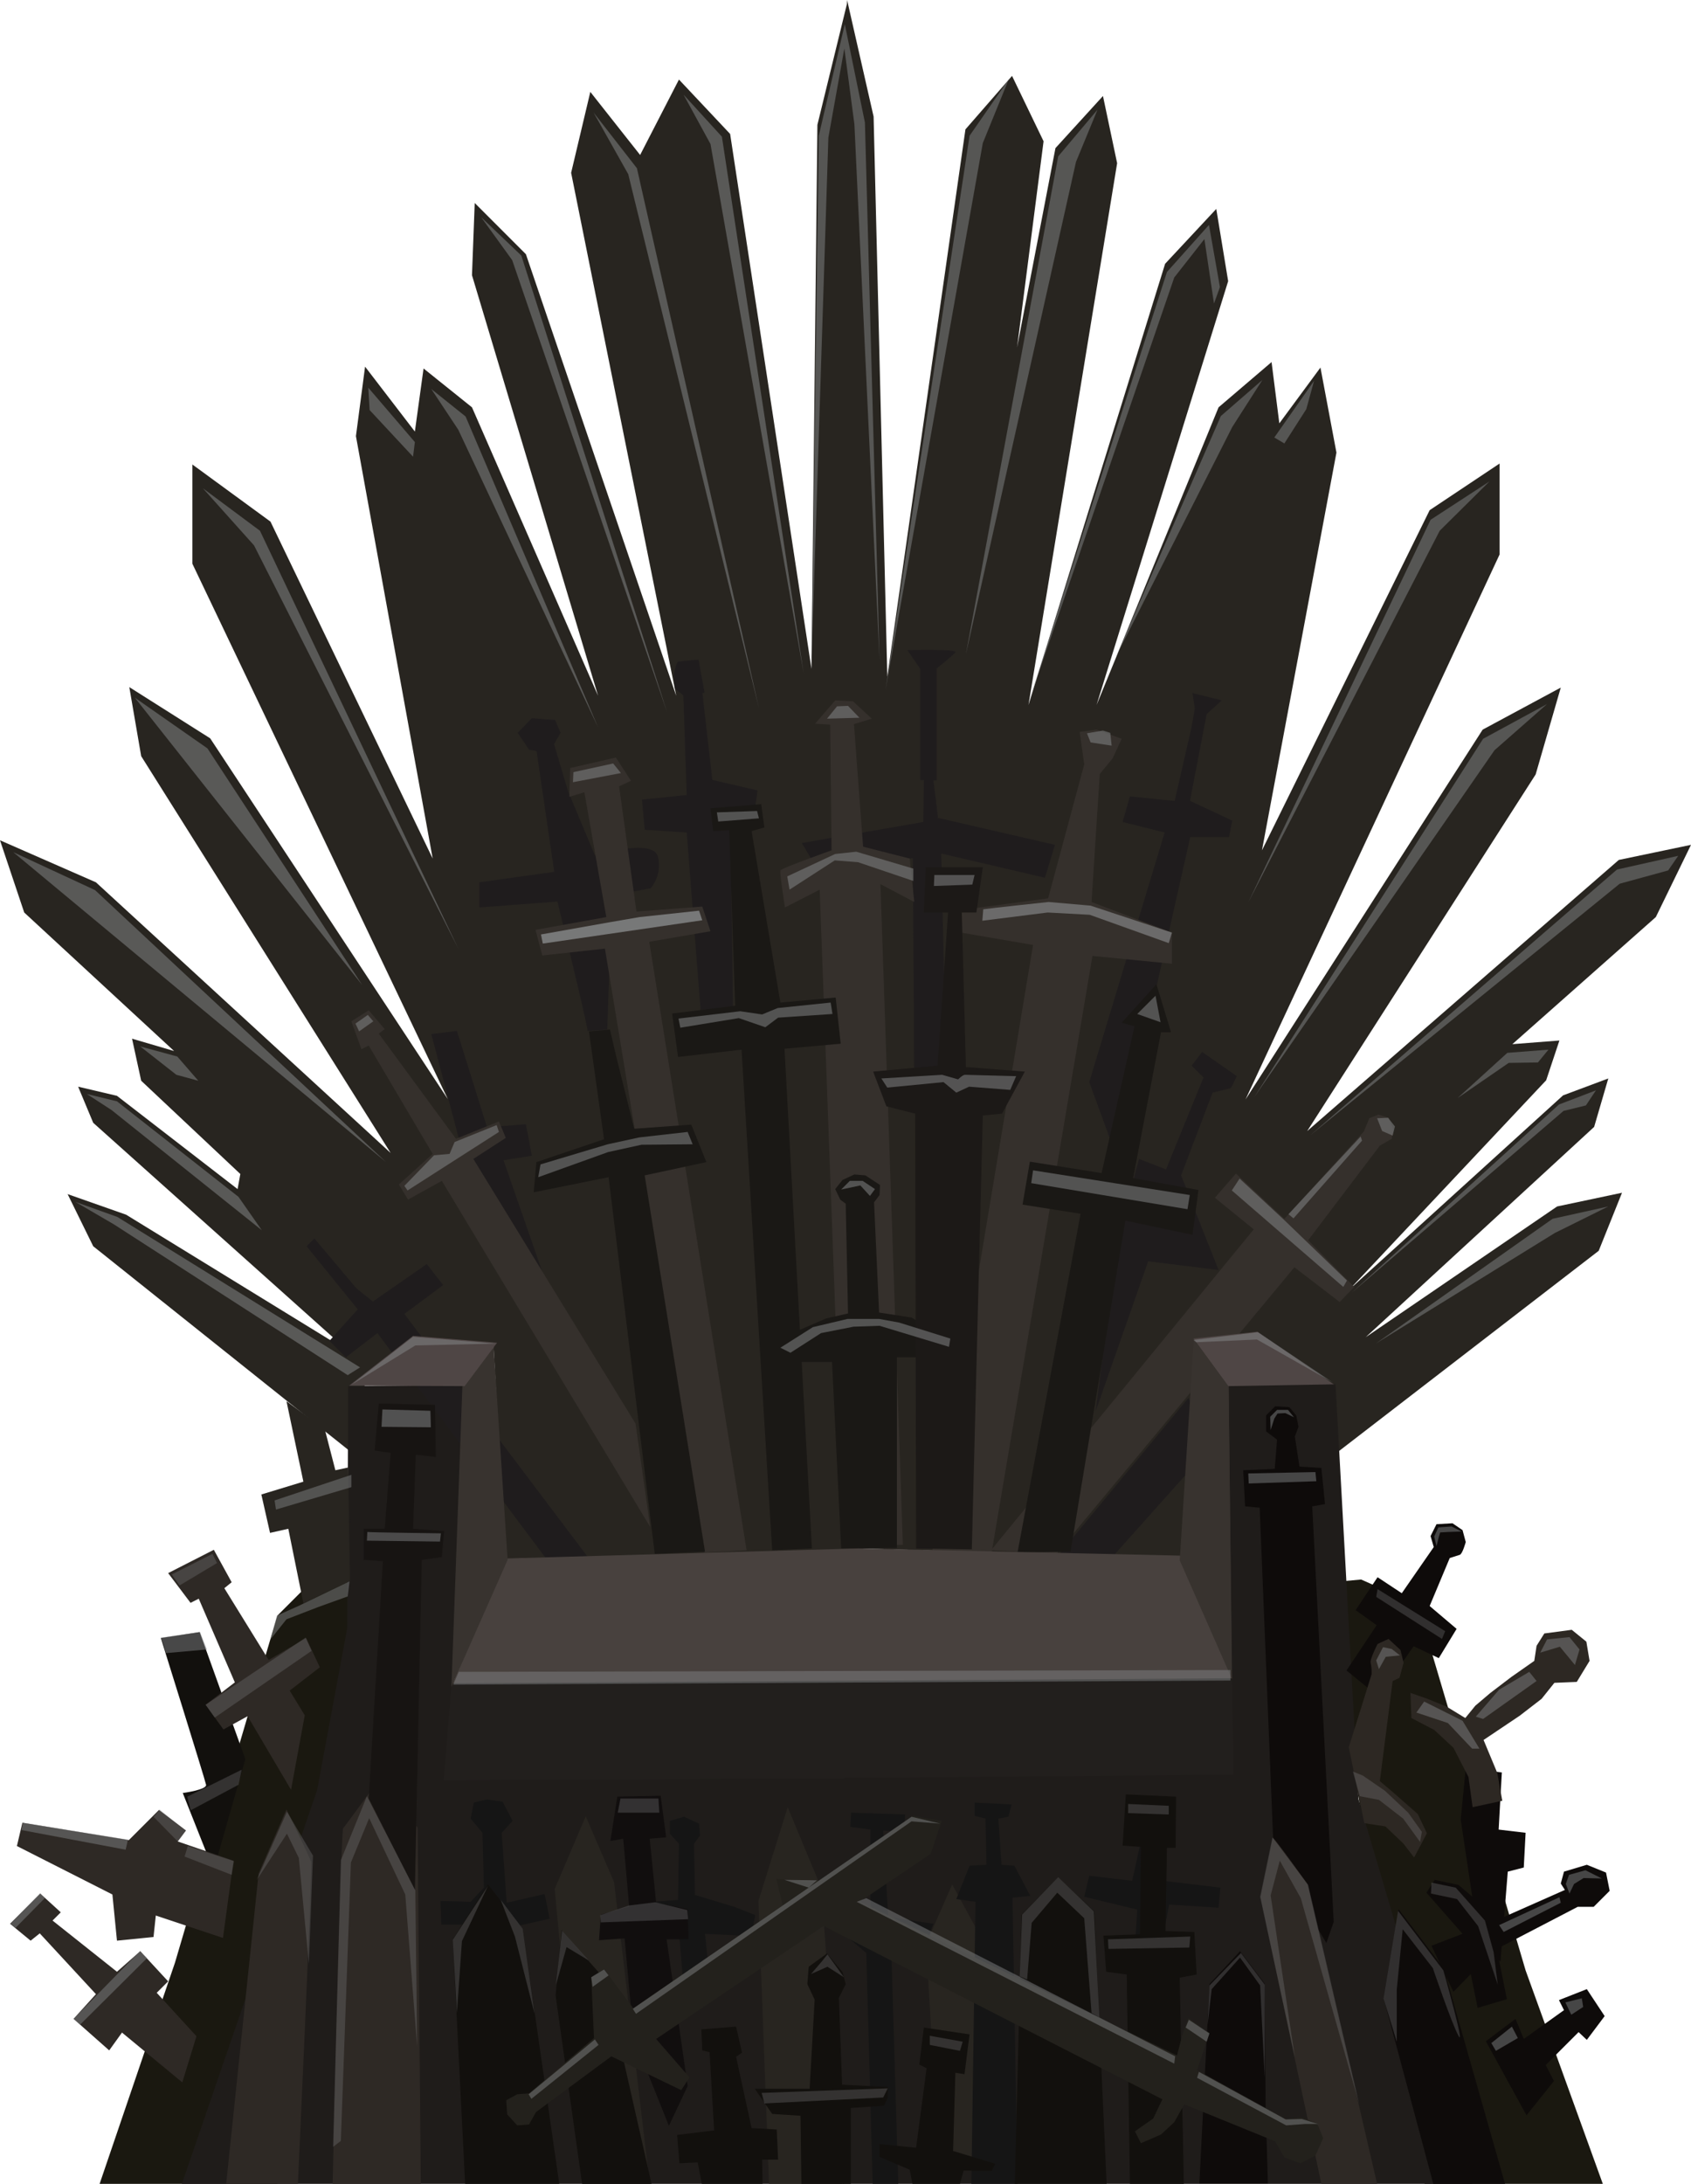 <?xml version="1.0" encoding="utf-8"?>
<!-- Generator: Adobe Illustrator 23.0.0, SVG Export Plug-In . SVG Version: 6.00 Build 0)  -->
<svg version="1.1" id="Calque_1" xmlns="http://www.w3.org/2000/svg" xmlns:xlink="http://www.w3.org/1999/xlink" x="0px" y="0px"
	 viewBox="0 0 370.1 477.7" style="enable-background:new 0 0 370.1 477.7;" xml:space="preserve">
<style type="text/css">
	.st0{fill:#282520;}
	.st1{fill:#1A1810;}
	.st2{fill:#1F1C1A;}
	.st3{fill:#221F1D;}
	.st4{fill:#4F4645;}
	.st5{fill:#38332F;}
	.st6{fill:#1F1C1D;}
	.st7{fill:#35302C;}
	.st8{fill:#1A1815;}
	.st9{fill:#1C1917;}
	.st10{fill:#48413E;}
	.st11{fill:#151515;}
	.st12{fill:#12100D;}
	.st13{fill:#2E2925;}
	.st14{fill:#0E0B0A;}
	.st15{fill:#171412;}
	.st16{fill:#110E0E;}
	.st17{fill:#2D2823;}
	.st18{fill:#23211C;}
	.st19{opacity:0.55;fill:#828485;enable-background:new    ;}
	.st20{opacity:0.86;fill:#828485;enable-background:new    ;}
	.st21{opacity:0.7;fill:#828485;enable-background:new    ;}
	.st22{opacity:0.49;fill:#828485;enable-background:new    ;}
	.st23{opacity:0.3;fill:#828485;enable-background:new    ;}
	.st24{opacity:0.52;fill:#828485;enable-background:new    ;}
	.st25{display:none;fill:#B6A366;}
	.st26{display:none;fill:#282520;}
</style>
<title>alonewebsite_header_1</title>
<polygon class="st0" points="185.5,0.3 178.9,27.3 177.6,146.3 159.8,29.3 148.6,17.4 140.1,33.9 129.2,20.1 125,37.8 148,152.2 
	115.1,55.6 103.9,44.4 103.3,60.2 130.9,152.2 103.3,89.1 92.7,80.6 90.8,94.4 79.9,80.2 77.9,95.4 94.7,187.8 59.2,114.1 
	42.1,101.6 42.1,123.3 98,240.4 46,161.5 28.3,150.3 30.9,165.4 85.5,252.2 21,193 0,183.8 5.3,199.6 38.1,229.9 28.9,227.2 
	30.9,236.4 52.6,256.8 52,260.1 25.6,239.7 17.1,237.7 20.4,245.6 76.3,295.6 27.6,265.7 14.8,261.2 20.4,272.6 77.3,318 
	80.2,300.9 92.8,292.9 108,294 110.6,341 188.4,339 "/>
<polygon class="st0" points="185.4,0 191.2,25.5 194.2,148 211.3,28.3 221.5,16.6 228.4,30.9 222.6,76 231,32.4 241.4,21 
	244.5,35.7 225.1,154.2 255,57.7 266.2,45.7 268.8,61.5 240,154.2 266.7,89.1 278.3,79.2 280,92.6 289,80.4 292.5,99 276.2,186 
	312.9,111.6 328.2,101.4 328.2,121.3 272.6,240.5 324.5,159.6 341.6,150.4 336.1,169.4 286.1,247.4 354.3,188.1 370.1,184.8 
	362.4,200.6 331,228.4 341.3,227.6 338.4,236.3 295.4,282 342.1,239.6 352,235.9 348.9,246.5 298.9,292.5 340.8,263.9 355,260.9 
	349.9,273.6 292.8,317.6 291.8,302.9 275.1,291.5 261.6,292.7 259.1,340.7 187.6,338.7 "/>
<polygon class="st1" points="40,477.7 21.8,477.7 38.3,429.3 51.1,385.9 60.7,353.4 67.3,346.8 74.3,343.8 79.6,344.6 60.7,477.7 
	"/>
<polygon class="st1" points="333.4,477.7 350.8,477.7 333.9,431 321.1,387.6 311.5,355.2 304.9,348.6 297.9,345.5 289.3,346.3 
	311.8,477.7 "/>
<polygon class="st2" points="39.8,477.7 69.4,391.6 76,356.1 76.2,303.2 101.9,302.9 98.3,387 185.8,387 184.7,477.7 "/>
<path class="st3" d="M98.9,367.7c2.2,0,170.8-1.3,170.8-1.3l3.2,22.3l-175.8,0.7L98.9,367.7z"/>
<polygon class="st4" points="262.4,293.4 269.9,303.3 292,303 276.5,292.8 "/>
<polygon class="st5" points="259.2,341.3 270.7,369.6 269.9,303.3 262.4,293.4 "/>
<polygon class="st6" points="124,346.9 82.6,291.6 75.7,296.9 72.1,293.3 78.3,286.4 67.1,272.6 68.8,270.9 78,281.8 81.6,284.7 
	93.4,276.5 97,281.1 88.5,287.4 132.9,346.2 "/>
<polygon class="st6" points="127.6,303.8 110.2,253.8 116.4,252.8 115.1,245.9 106.6,246.6 100,225.5 94.4,226.2 101.6,253.5 
	99.7,262 "/>
<polygon class="st6" points="249.3,253.5 255.2,255.8 263.4,235.7 260.8,233.1 263.1,230.1 270.7,235.4 269.4,238 265.4,239 
	258.5,257.1 266.7,277.8 251.3,275.9 239.8,308.7 244.7,270.3 "/>
<polygon class="st6" points="237.8,346.9 265.4,316 260.1,305.8 225.6,347.5 "/>
<polygon class="st6" points="260.5,175.2 260.5,174.9 264.1,156.2 267.4,153.2 261,151.6 261.5,155 260.8,159 257.1,175.2 
	247.3,174.2 245.7,179.8 254.9,182.1 238.4,236.7 243.7,251.2 249,234.1 260.5,183.1 269,183.1 269.7,179.5 "/>
<path class="st6" d="M230.9,184.8l-25.6-5.9l-1-8.2h0.7v-24.5c1.4-1.1,2.8-2.2,4.1-3.5c0.7-0.8-10.5-0.5-10.5-0.5l2.8,4.1v24.3h0.8
	l-0.1,9.2l-26.6,4.6l3.3,5.6l21-2.3l0.3,52.6l7.2,1.6l-1.3-55.2l22.7,5.3L230.9,184.8z"/>
<polygon class="st6" points="153.9,228.2 150.3,182.1 141.1,181.5 140.5,174.9 150.3,173.9 149.3,144.6 152.9,144.3 155.9,170.6 
	165.8,172.9 164.5,182.1 159.9,183.5 160.5,225.2 "/>
<path class="st6" d="M150.3,152.7l-2.6-2.1l-0.2-3.1c0,0,0.5-2.8,1-2.8c0.5,0,4.4-0.3,4.4-0.3l1.3,7.1L150.3,152.7z"/>
<path class="st6" d="M128.6,225.5c0-1.3-6.6-28.3-6.6-28.3l-17.1,1.3V193l16.4-2.3l-4.9-33.5l3.3,0.3l4.6,15.5l5.9,14.1
	c0,0,12.8-3.9,13.8,0.3c0.6,2.4,0,5-1.6,6.9l-8.5,1.6l-1,29.3L128.6,225.5z"/>
<polygon class="st6" points="121,163.2 122.7,160.3 121.5,157.5 116.4,157.1 113.3,160.3 115.8,164 118.1,164.4 "/>
<polygon class="st7" points="283.3,277.2 293.2,284.8 296.4,281.5 286.3,271.3 302,250.6 304.6,249.1 305,247.1 303.9,244.5 
	301.7,243.8 299.7,244.6 298.5,247.5 281.1,266.6 270.5,256.7 265.9,262 274.4,268.9 216.9,339.1 231.3,339.8 "/>
<polygon class="st7" points="240,159.6 245.5,161.6 243.5,165.9 240.7,169.3 238.9,197.3 256.5,204 256.5,210.8 239.1,209.1 
	217,339.8 204,339.4 226.1,206.7 208.6,203.7 208.5,199.3 229.4,196.5 237.3,167.2 236.3,160.1 "/>
<path class="st7" d="M197.6,337.9l-4.9-144.5l7.4,3.9l-1-9.5l-10.2-2.6l-2-26.8l3.9-1.2l-4.1-3.8l-3.9-0.2l-4.4,5.1l3.3,0.2L182,186
	c0,0-11,3.9-11.2,4.4c-0.2,0.5,1,8.1,1,8.1l7.6-3.9l5.3,143.7L197.6,337.9z"/>
<polygon class="st7" points="163.4,339.1 142.1,206 155.5,203.7 153.7,198.3 139.3,199.4 135.5,172 138.1,170.8 134.8,165.7 
	124.8,168 124.6,174.3 127.9,173.3 132.7,200.6 117.2,203.4 118.7,209 132.4,207.5 154.2,339.6 "/>
<polygon class="st7" points="139.1,311.4 103.6,253.5 110.7,248.9 109.2,245.3 99.8,249.1 82.9,226.1 84.2,225.1 80.7,221 
	76.9,223.4 79.1,229.5 80.7,228.7 94.7,252.4 87.3,259.1 89.3,262.4 96.7,258.3 142.3,334 "/>
<polygon class="st8" points="196.3,338.6 196.3,296.9 206.5,296.9 207.2,292.7 199.5,288.2 192.4,287.1 191.3,263 192.5,261.4 
	192.6,259.2 189.4,257.1 187,256.9 184.4,258.1 182.8,260.1 183.9,262.4 185.1,263.3 185.6,287.3 180.8,288.4 174.8,291 
	171.4,293.6 171,297.9 182.1,297.9 184.1,338.7 "/>
<polygon class="st8" points="222.7,339.6 236.5,265.5 223.8,263.5 225.4,254.1 241.1,256.6 248.3,224.5 245.5,223.7 253.1,215.3 
	256.3,225.8 254.1,225.8 248,257.7 262.3,260.3 261,270.1 246.3,267 234.3,339.4 "/>
<polygon class="st8" points="177.7,338.7 171.7,229.4 184,228.3 182.9,218.2 170.8,219.3 164.5,181.8 167.3,181 166.6,175.9 
	155.5,176.8 156.1,181.8 159.6,181.6 160.9,220 147.1,221.7 148.4,231.2 162.3,229.6 169,339.1 "/>
<polygon class="st8" points="154.3,339.4 141.1,257.1 154.6,254.2 151.3,246 138.8,246.9 134.9,231.2 133.5,225.2 128.9,225.6 
	132.2,249.2 117.4,254.2 116.8,260.8 133.2,257.5 143.3,339.9 "/>
<polygon class="st9" points="212.7,338.9 215.1,244 219.3,243.6 224.3,234.4 211.4,233.4 210.5,199.6 213.7,199.6 215.1,189.7 
	202.6,189.7 202.2,199.6 207.5,199.6 205.2,233.1 191.1,234.4 194,242 200.3,243.6 200.5,338.7 "/>
<polygon class="st10" points="99.1,368.2 269.7,367.1 259.5,340.3 187.8,338.7 110.8,340.9 "/>
<polygon class="st3" points="185.8,368 269.6,368 271.3,388 185.5,389.3 "/>
<polygon class="st4" points="261.2,292.8 268.9,303.3 292.2,303 275.2,291.3 "/>
<polygon class="st2" points="292.3,302.8 297.3,393.5 322.2,477.7 184.5,477.7 184.7,388.9 269.9,388.2 268.9,303.2 "/>
<polygon class="st5" points="258.2,341.3 269.6,367.2 268.9,303.3 261.3,292.9 "/>
<polygon class="st5" points="108,294 101.2,303.2 98.8,369 111.1,341.2 "/>
<polygon class="st4" points="90.4,292.2 108.8,293.7 101.7,303.2 76.4,303.1 "/>
<polygon class="st0" points="127.5,477.7 121.4,413.2 128.2,397.3 134.4,411.7 142.2,477.7 "/>
<polygon class="st0" points="168.3,477.7 166,415.8 172.4,395.3 179.8,413.1 184.3,477.7 "/>
<polygon class="st0" points="208.4,412.2 202.7,425.2 205.6,474.9 218.1,474.7 214.5,423.4 "/>
<polygon class="st11" points="237.3,414.9 238.4,410.3 247.8,411.4 249.6,403.2 254,405.9 254.6,411.4 267.1,412.9 266.7,417.3 
	255.9,416.6 253.7,427.8 248.3,427.4 248.9,417.7 "/>
<polygon class="st11" points="104.3,421 96.6,421 96.4,415.8 103,416 105.9,412.9 105.6,400.9 103,397.8 103.7,394.3 106.5,393.6 
	110,394.1 112.2,398.3 109.8,400.9 110.9,416.2 119.2,414.3 120.3,419.7 110.5,421.9 "/>
<polygon class="st11" points="142.5,416 148.4,415.6 148.6,403.3 146.6,401.1 146.6,398.3 149.7,397.4 153,398.9 153.2,401.5 
	151.9,403.3 152.1,414.5 160.7,417.1 165.3,418.9 164.4,423.5 154.3,423 155.8,437.3 149.9,438.6 148.8,424.8 148.2,421.7 
	143.1,421.9 "/>
<polygon class="st11" points="191,477.7 189.6,427.2 183.9,422.4 183.9,419.7 190.5,420.2 190.5,400.2 186.1,399.6 186.3,396.5 
	198.1,396.9 197.9,400.7 193.3,400.4 194.4,419.3 204.3,420.8 202.3,425.9 195.1,427.4 196.6,477.7 "/>
<polygon class="st11" points="212.6,477.7 213.5,416 209.3,415.4 212.2,408.1 215.9,407.9 215.7,397.8 213.3,397.2 213.3,394.3 
	221.4,394.7 220.7,397.4 218.5,397.8 219.2,407.9 222,408.1 225.5,414.7 221.6,415.1 222.7,477.7 "/>
<path class="st12" d="M45.8,406.8l-5.8-14.6c0,0,5.3-0.7,5.1-1.8s-9.9-32.1-9.9-32.1l8.5-1.3l10,27.8l-6.4,22.4L45.8,406.8z"/>
<path class="st13" d="M49.5,477.7l7.1-67.9l6.1-14c0,0,5.1,10.4,5.4,11.5s-2.9,70.4-2.9,70.4L49.5,477.7z"/>
<path class="st13" d="M72.8,477.7c0,0,1.8-77.3,2.3-77.8s8.1-11,8.1-11l8.2,10.9l0.7,78H72.8z"/>
<polygon class="st12" points="122.4,477.7 114.4,421.9 106.8,412.2 99.1,424.2 101.8,477.7 "/>
<polygon class="st12" points="127.4,477.7 121.6,436.5 122.9,422.2 132.5,433.1 142.6,477.7 "/>
<polygon class="st12" points="166.9,477.7 166.8,472.4 170.3,472.4 170,465.8 164.5,465.5 161.1,449.9 162.4,449 161.1,443.3 
	153.5,443.9 153.7,448.5 155.3,448.9 156.3,466 148.2,467 148.7,473.2 152.7,473 153.6,477.7 "/>
<polygon class="st12" points="175.4,477.7 175.2,462.8 169,462.4 165.2,456.9 177.2,456.9 178.3,437.4 176.7,434 177,430.2 
	181,427.3 184.4,431.4 185.1,434 183.6,437 184.3,456 194.3,456.5 194.3,458.8 193.5,460.6 186.2,461.1 186.2,477.7 "/>
<polygon class="st12" points="199.7,477.7 199.1,474.6 192.5,471.8 192.5,469 200.5,469.8 202.8,452.4 201.2,451.6 202.2,443.5 
	212.2,445 211.1,453.7 209.1,453.4 208.6,470.5 217.8,473.3 217.1,474.8 210.9,474.8 210.1,477.7 "/>
<polygon class="st12" points="247.3,477.7 246.6,431.9 242.1,431.3 241.5,423.4 249.5,423.1 249.7,404 245.7,403.7 246.4,392.5 
	257.4,393 257.3,404.2 255.4,404.2 255.1,422.4 261.4,422.6 261.9,431.9 258.2,432.6 259.1,477.7 "/>
<polygon class="st14" points="329.4,477.7 316,430.6 306.1,417.6 302.8,437 313.7,477.7 "/>
<polygon class="st15" points="80.7,393.4 83.8,341.5 79.6,341.2 79.6,334.4 84.2,334.4 85.5,317.8 82,317.3 82.9,307 95.2,307.3 
	95.4,318.7 91,318.2 90.4,334.4 97.2,334.9 96.7,340.6 92.3,341.2 90.8,413.4 "/>
<polygon class="st12" points="242.2,477.7 239.5,418.1 231.6,410.6 223.6,418.8 222.1,477.7 "/>
<polygon class="st16" points="146.4,465 150.5,456.3 145.9,424.2 150.7,424.2 150.5,417.6 143.6,416.2 142.2,402.2 145.8,401.9 
	144.6,392.8 135.1,393 133.6,402.7 136.4,402.2 137.7,417 131.5,418.8 131.1,424.4 136.7,424 138.7,445.8 "/>
<path class="st14" d="M277,460.9c0-0.8-0.2-27-0.2-27l-5.4-7.1l-6.7,7.2l-2.2,43.6l15,0L277,460.9z"/>
<polygon class="st14" points="290.3,425 291.9,420.4 287.2,329.5 290,329 289.2,321.1 284.4,320.8 283.4,314.2 284.2,312.1 
	283.7,309.6 282.2,307.8 279.1,307.6 277.1,309.6 277.1,313.1 279.5,314.9 279,321.3 272.1,321.6 272.5,329.5 275.7,329.8 
	278.8,406.1 "/>
<polygon class="st14" points="325.2,446.5 334.1,462.7 340.1,455.2 338.3,451.7 345.5,444.5 347.3,446.2 351.2,441 347.3,435.1 
	341.2,437.5 342.3,439.7 333.5,446 331.7,441.6 "/>
<polygon class="st14" points="318.1,435.7 321.9,431.8 323.4,439.2 329.8,437.3 327.6,426.3 345.3,417.1 348.8,417.1 352.3,413.6 
	351.5,409.6 347.3,407.9 342.3,409.4 341.6,412 342.5,413.4 328.5,419.6 326.7,420.4 323.8,416.2 319.2,412.3 314,411.2 312.2,414 
	320.1,423 313.3,425.6 "/>
<polygon class="st14" points="330,409.4 328.4,429.1 323.6,424.1 319.7,398 320.8,386.8 328.7,387.7 328,400.2 333.9,400.9 
	333.5,408.5 "/>
<path class="st14" d="M294.7,365.4l6.6-9.9l-4.6-3.3l4.8-7.2l5.3,3.5l7-10.1l-0.7-2.4l1.3-2.6l3.5-0.2l2.2,1.5l0.7,2.6
	c0,0-0.7,2.6-1.3,2.8s-2.2,0.7-2.2,0.7l-4.4,10.5l5.9,5l-3.9,6.4l-5.5-2.6l-7.7,11L294.7,365.4z"/>
<polygon class="st0" points="76.2,321 73.4,321.6 71.1,312.7 62.7,306.5 66.4,324.1 57.2,326.9 59.1,335.3 63.1,334.4 66.4,350.7 
	76.6,345.8 "/>
<polygon class="st13" points="66.7,375.2 63.7,391.5 54.2,375.4 48.9,378.3 45,372.9 51.4,368 43.5,349.7 41.7,350.6 36.8,344.1 
	46.8,339 50.7,346.1 49.1,347.4 58.8,363.1 67,358.3 70,364.7 63.4,369.8 "/>
<polygon class="st13" points="51.1,407 38.9,402.8 40.7,400.4 34.8,395.9 28.2,402.5 4.9,398.7 3.7,403.8 24.6,414.4 25.6,424.5 
	33.6,423.7 34.1,419 48.8,423.9 "/>
<polygon class="st13" points="39.9,455.5 26.7,444.6 23.9,448.5 16.1,441.6 21,436.2 8.7,422.9 6.7,424.5 2.2,420.8 8.8,414.2 
	13.3,418.3 11.5,420.1 25.6,431.3 30.7,426.8 36.8,433.4 34.3,435.9 43,445.4 "/>
<path class="st17" d="M298.6,398.8l4.6,0.7l3.9,3.7l2.4,3.1l2.8-5.3l-2-4.2l-5.7-5l-2.6-2.2l2.8-21.9l1.5-0.7l0.9-3.3l-0.7-2.8
	l-2.6-2.4l-2.4,1.1c0,0-1.8,3.5-1.5,4.2c0.2,0.8,0.2,1.6,0.2,2.4l-5,16L298.6,398.8z"/>
<polygon class="st17" points="308.9,375.8 313.9,378.4 318.1,382.3 321.4,388.7 322.3,395.3 328.8,393.9 327.7,387.8 324.7,380.6 
	332.6,375.3 337.4,371.6 340.2,368.1 345.1,367.9 347.9,363.3 347.2,359.1 344,356.5 338,357.3 336.3,360 335.8,363.3 330.8,366.8 
	326.2,370.3 322.9,373.1 320.7,375.8 316.6,373.3 312.4,371.6 308.7,370.3 "/>
<path class="st13" d="M301.4,477.7l-15.2-65.5c0,0-7.7-10.9-7.7-10.2s-2.6,13-2.6,13l13.3,62.7L301.4,477.7z"/>
<polygon class="st18" points="206.1,398.3 199.8,397.2 138.6,439.3 132.2,430.7 129.4,432.5 130,445.8 115.8,457.9 113.2,458.1 
	110.8,459.4 111,462.5 113.2,464.9 115.8,464.7 117.3,462 133.8,449.8 149.1,457.2 150.9,454.4 143.6,446 203.7,405.5 "/>
<polygon class="st18" points="169.9,411 171.3,416.7 254.4,459.2 252.4,463.4 248.4,466.2 249.7,468.8 254.1,466.9 257,464.2 
	259.2,460.3 279.1,468.4 281.1,471.9 284.6,473.2 287.9,471.5 289.6,467.7 288.3,464.5 284.8,463.1 281.5,463.6 262,452.8 
	264.7,444.7 260.1,441.4 258.7,445.4 257.6,449.6 179.6,411.8 "/>
<polygon class="st19" points="16.5,262.9 24.9,267.8 76.1,300.8 78.8,299.1 25.7,266.2 "/>
<polygon class="st19" points="19,239.3 24.4,242.8 57.3,269.1 52.2,261.8 25.6,240.9 "/>
<polygon class="st19" points="30.7,228.9 38.6,235.1 43.4,236.4 38.8,231.1 "/>
<polygon class="st19" points="2.9,186.4 84.5,254.2 20.8,194.7 "/>
<polygon class="st19" points="29.5,152.6 79.3,215.5 45.4,163.7 "/>
<polygon class="st19" points="44.4,106.8 56.9,116.1 100.3,207.5 55.6,119.3 "/>
<polygon class="st19" points="88.5,259.4 95,252.7 98.4,252.4 99.5,249.8 108.7,246.1 109.2,247.6 89.2,260.4 "/>
<polygon class="st19" points="77.8,223.9 78.6,225.6 81.7,223.4 80.5,222 "/>
<polygon class="st19" points="117.8,257.5 118.3,254.7 133,250.3 139.9,248.8 150.5,247.6 151.6,250.3 140.4,250.4 133.1,252 "/>
<polygon class="st19" points="148.5,222.8 162,221.2 166.8,221.9 170.2,220.5 181.8,219.3 182.2,221.8 170.3,222.6 167.5,224.7 
	161.7,222.7 148.9,224.8 "/>
<polygon class="st19" points="125.4,171.1 125.5,168.9 134.2,167 135.9,169.1 "/>
<polygon class="st20" points="118.4,204.4 133.6,201.7 140,200.6 153,199.2 153.7,201.3 118.8,206.4 "/>
<polygon class="st19" points="156.9,177.7 157.2,179.7 166.1,179 165.7,177.4 "/>
<polygon class="st19" points="204.4,193.8 204.5,191.4 213.3,191.4 212.8,193.5 "/>
<path class="st19" d="M192.9,235.9l13.3-0.8l3.5,1c0,0,1-1,1.5-1s11.2,0.3,11.2,0.3l-1.3,3l-9-0.7l-2.8,1.3l-2.8-2.3l-12.3,1.2
	L192.9,235.9z"/>
<polygon class="st19" points="173,295.9 179.7,291.6 186.8,290.2 192.5,290 207.7,294.6 208,292.8 196.8,289.3 192.4,288.5 
	185.5,288.5 177.9,290.3 170.8,294.8 "/>
<polygon class="st19" points="184.1,260.2 186,258.3 188.8,258.3 191.5,260.1 190.4,261.6 188.3,259.3 "/>
<polygon class="st19" points="226.1,256 260.4,261.4 259.9,264.5 225.7,258.8 "/>
<polygon class="st19" points="248.9,221.8 252.9,217.8 254,223.6 "/>
<polygon class="st19" points="181,157.2 183.2,154.5 185.6,154.4 188.1,157 "/>
<polygon class="st19" points="172.3,191.7 182.8,186.8 187.4,186.3 199.9,190 199.9,192.7 187.8,188.6 182.7,188.2 172.8,194.6 "/>
<path class="st21" d="M215.2,198.9c1.2-0.2,14.3-1.6,14.3-1.6l9.2,0.8l17.8,5.9l-0.7,2.3l-17.3-6.2l-9.2-0.5l-14.3,1.8L215.2,198.9z
	"/>
<polygon class="st19" points="237.9,160.4 241.4,159.8 243,160.3 243.3,163.1 238.7,162.4 "/>
<polygon class="st19" points="271.3,257.8 281,266.8 294.8,280.1 294,281.5 269.6,260.4 "/>
<polygon class="st19" points="301.4,244.6 303.8,244.5 305.3,246.4 304.8,248.4 302.5,247.4 "/>
<polygon class="st19" points="80.6,84.8 90.8,96.7 90.4,99.9 80.9,89.7 "/>
<polygon class="st19" points="94.4,85.1 101.9,91.1 130.9,159.1 100.3,94 "/>
<polygon class="st22" points="269.3,365.3 100.4,365.7 99.2,368.5 269.3,367.6 "/>
<polygon class="st19" points="129.9,24.6 139.4,36.8 166.1,154.9 137.5,38.1 "/>
<polygon class="st19" points="149.6,20.7 158,29.9 175.9,147.3 155.5,31.5 "/>
<polygon class="st19" points="105.3,47.5 112.1,56.9 146,155.8 114.1,55.9 "/>
<polygon class="st19" points="261.8,293.6 275.1,293 291.7,302.4 275.3,291.4 261.2,293.1 "/>
<polygon class="st23" points="56.2,411.2 62.8,396.3 68.5,405.9 67.6,429.6 65.4,406.4 62.8,401.1 "/>
<polygon class="st22" points="205.8,398.9 199.5,397.4 138.5,439.4 139.2,440.5 199.5,398.4 "/>
<polygon class="st22" points="115.7,458.1 130.2,446.1 131,447.3 116.3,459.1 "/>
<polygon class="st22" points="129.4,432.5 132.2,430.8 133.2,432.1 129.7,434.6 "/>
<polygon class="st22" points="171.7,411.2 178.8,411.3 177,412.9 "/>
<polygon class="st22" points="189.6,415.2 257.2,449.8 257,451.4 187.5,416 "/>
<polygon class="st22" points="260.2,441.8 264.7,444.8 264.1,446.6 259.5,443.5 "/>
<polygon class="st22" points="262.4,453.2 262,454.5 281.5,464.9 285.6,464.6 288.5,464.6 284.9,463.5 281.4,463.6 "/>
<polygon class="st23" points="135.8,393.4 144.1,393.4 144.3,396.5 135.2,396.5 "/>
<polygon class="st23" points="131.5,420.5 150.6,419.8 150.4,417.8 143.4,416.1 137.7,416.8 131.4,418.9 "/>
<polygon class="st22" points="5,398.7 28,402.4 27.5,404.6 4.7,400.3 "/>
<path class="st23" d="M33.6,397.4l5.3,5.4c0,0,2.1-2.3,1.5-2.6s-5.4-4.4-5.4-4.4L33.6,397.4z"/>
<polygon class="st23" points="41.1,403.8 51.2,407.1 50.7,410.1 40.4,406.1 "/>
<polygon class="st22" points="3.4,421.7 2.3,420.8 8.8,414.1 9.8,415.2 "/>
<polygon class="st22" points="16.1,441.6 30.6,426.8 32.2,428.3 17.5,442.9 "/>
<polygon class="st23" points="41,393 52.9,387.1 52.2,390.4 41.7,396 "/>
<polyline class="st22" points="35.2,358.2 43.8,357 45.3,360.8 36.3,361.6 35.8,359.8 "/>
<polygon class="st23" points="37.6,344.4 46.5,339.9 47.5,341.9 39.3,346.8 "/>
<polygon class="st23" points="45,372.9 66.9,358.2 68.2,361.1 47,375.7 "/>
<polygon class="st22" points="76.5,345.9 65.3,351.3 60.6,353.4 59.2,358.6 62.7,354.2 69.7,351.5 76.1,349.2 "/>
<polygon class="st22" points="60.1,328.2 76.9,322.6 76.9,325.3 60.4,330.2 "/>
<polygon class="st23" points="106.8,412.5 101.1,424.6 100,440.3 99.1,424.3 "/>
<polygon class="st23" points="109.6,415.6 114.4,421.9 117,440.5 112.7,423.6 "/>
<polygon class="st23" points="121.7,434.1 123,422.3 128.8,428.8 124,425.9 "/>
<polygon class="st23" points="166.7,457.8 194.3,456.8 193.3,458.8 167.3,460.1 "/>
<polygon class="st23" points="177.5,431.8 179.9,429 181.1,427.5 184.7,432.5 181.1,430.2 "/>
<polygon class="st23" points="203.5,445.3 210.7,446.6 210.1,448.6 203.5,447.3 "/>
<polygon class="st23" points="276.8,454.5 276.8,434.1 271.6,427.2 264.7,434.3 264.3,442.9 265.2,435.1 271.4,428.2 275.8,434.3 
	"/>
<polygon class="st23" points="72.9,469.6 74.6,406.9 80.3,392.9 90.9,413.5 91.3,447.7 88.7,414.4 80.8,397.7 76.8,407.4 
	74.6,468.3 "/>
<polygon class="st22" points="326.4,446.9 330.9,443.3 332.2,445.8 327.4,448.6 "/>
<polygon class="st22" points="343.9,440.7 346.5,439 346.2,437.1 342.6,438 "/>
<polygon class="st23" points="301.5,347.6 316.3,356.8 315.6,358.5 301.2,349.3 "/>
<polygon class="st22" points="273.2,322.3 287.9,322 288.1,324 273.3,324.5 "/>
<polygon class="st22" points="310,374.6 316.9,376.9 322.2,382.5 323.8,382.5 320.1,376.4 311.7,372.2 "/>
<polygon class="st22" points="323,375.5 324.6,376 336.3,367.7 334.7,365.7 328.1,369.6 "/>
<polygon class="st22" points="337.1,361.5 341.4,360.2 344.7,364.2 345.7,360.8 343.5,358.1 338.6,358.6 "/>
<polygon class="st23" points="242.5,424.2 260.5,423.6 260.3,426 242.6,426.3 "/>
<polygon class="st23" points="246.9,394.6 255.8,395 255.8,396.9 246.9,396.6 "/>
<polygon class="st23" points="224.8,433 225.8,420.6 231.4,414 237.3,419.6 238.9,440.3 240.6,441.3 239.4,418.1 231.6,410.6 
	223.7,418.8 223.2,432.3 "/>
<path class="st23" d="M305.7,446.6l-2.9-9.5L306,418l9.9,13c0,0,4.9,17.3,3.3,14.3s-5.6-14.8-5.6-14.8L307,422l-1.3,13.2
	L305.7,446.6z"/>
<polygon class="st23" points="283.4,450.1 275.8,414.9 278.5,401.9 286.3,412.3 297.5,460.3 284.7,415.2 280.1,407 278.1,414.6 "/>
<polygon class="st23" points="313.2,414.2 318.9,415.4 323.5,421.3 327.8,434.1 326.9,427 325,420.1 318.6,412.9 313.3,411.8 "/>
<polygon class="st22" points="328.1,421.1 341.3,415 341.6,416.2 329.1,422.6 "/>
<polygon class="st22" points="342.7,412.1 343.4,410.1 347,409.1 350.6,410.9 346.6,410.8 344.5,412.1 343.5,414.2 "/>
<polygon class="st22" points="301.2,363.2 302.7,360.3 304.6,360.7 306.4,362.1 303.3,362.4 301.8,365.1 "/>
<polygon class="st24" points="301.1,293.9 339.8,266.6 352,263.9 340.3,269.7 "/>
<polygon class="st24" points="295.8,282.8 341.2,241.6 349.3,238.5 347.1,241.8 342.2,243 "/>
<polygon class="st24" points="336.6,232.4 330.2,232.5 319,240.2 329.9,230.3 338.9,229.6 "/>
<polygon class="st24" points="365.1,190.4 354.5,193.3 286.8,248.3 353.9,190.2 367.3,187.2 "/>
<polygon class="st24" points="274.5,240 327.1,164.1 338.6,154 324.6,161.6 "/>
<polygon class="st24" points="326,105.3 315.1,116.1 273.2,197.4 313.1,113.7 "/>
<polygon class="st24" points="285.9,89.5 281.1,97 278.9,95.7 287.6,83.3 "/>
<polygon class="st24" points="276.3,83.1 267.2,91 244.3,143.5 269.7,93.4 "/>
<polygon class="st24" points="225,154 255.4,59.5 264.6,49.2 267,62.8 265.7,66.4 263.6,52.3 257,60.7 "/>
<polygon class="st24" points="240.2,24 235.5,35.4 211.4,143.1 231.6,34.2 "/>
<polygon class="st24" points="220.8,17.3 212.2,29.7 193.8,151 215.1,31.3 "/>
<polygon class="st24" points="177.6,145.3 179.2,29.7 184.9,5.3 189.3,26.8 192.5,144.4 187,27.2 184.8,10.6 181.3,30.1 "/>
<polygon class="st23" points="298.3,388.4 303.1,391.7 308.2,396.5 311.2,400.7 310.8,402.9 307.1,397.8 301.8,393.7 297.6,392.9 
	296.1,387.5 "/>
<path class="st22" d="M80.4,335.1c0.3,0.1,16.1,0.3,16.1,0.3l-0.2,1.8l-16-0.2L80.4,335.1z"/>
<polygon class="st19" points="83.7,308.3 94.2,308.6 94.3,312.2 83.5,312.1 "/>
<polygon class="st22" points="314.4,338.2 313.9,336.1 314.8,334.1 317.7,333.9 319.9,335 317,335.1 315.2,335.2 314.9,336.2 "/>
<polygon class="st22" points="278.1,312.8 278,309.9 279.5,308.4 281.9,308.4 283.2,310 281.3,309.1 279.6,309.2 278.9,310.3 "/>
<polygon class="st19" points="297.8,248.6 282,265.6 283.1,266.5 298.1,249.5 "/>
<polygon class="st19" points="76.9,302.9 90.4,292.4 108.6,293.9 90.9,294.3 "/>
<polygon class="st25" points="239,505.3 232.5,505.3 232.5,505.3 232.5,506.7 232.5,529.9 232.5,529.9 232.5,505.3 231.6,505.3 
	231.6,528.4 220,506.7 220,506.7 219.3,505.3 212.7,505.3 212.7,542.2 212.7,542.2 212.7,542.2 219.3,542.2 219.3,540.9 
	219.3,517.6 231.7,540.9 232.5,542.2 232.5,542.2 239,542.2 239,542.2 239,540.9 239,540.9 "/>
<polygon class="st25" points="151.1,505.3 151.1,505.3 131.3,505.3 124.8,505.3 124.8,505.3 124.8,505.3 124.8,514.7 124.8,542.2 
	131.3,542.2 151.1,542.2 151.1,542.2 151.1,540.9 151.1,534.2 151.1,532.8 151.1,532.8 132.5,532.8 132.5,528.5 151.1,528.5 
	151.1,520.3 151.1,520.3 151.1,519.4 151.1,519 151.1,519 151.1,518.9 132.5,518.9 132.5,515.2 151.1,515.2 151.1,514.7 
	151.1,505.3 151.1,505.3 "/>
<polygon class="st25" points="180.4,505.3 180.4,505.3 154.1,505.3 154.1,505.3 154.1,505.3 154.1,506.7 154.1,506.7 154.1,514.7 
	154.1,514.7 154.1,515.2 154.1,515.2 154.1,515.2 155.3,515.2 161.7,515.2 161.7,532.8 161.7,532.8 154.1,532.8 154.1,542.2 
	154.1,542.2 154.1,542.2 154.1,542.2 154.1,542.2 180.4,542.2 180.4,542.2 180.4,540.9 180.4,534.2 180.4,534.2 180.4,533.5 
	180.4,532.8 180.4,532.8 172.8,532.8 172.8,515.2 180.5,515.2 180.5,514.7 180.5,505.3 180.4,505.3 "/>
<path class="st25" d="M209.7,505.3L209.7,505.3l-26.3,0v36.9h26.4v-23.3h-13.2v1.4h0v8.7h5.7v3.8h-11.5v-17.6h19L209.7,505.3
	L209.7,505.3L209.7,505.3z M197.7,528.5L197.7,528.5l5.4,0v0H197.7z"/>
<polygon class="st25" points="268.3,518.3 268.3,518.3 268.3,505.3 261.7,505.3 261.7,505.3 242,505.3 242,505.3 242,505.3 
	242,514.7 259.5,532.8 248.5,532.8 248.5,529.7 248.5,528.5 248.5,528.3 243.2,528.3 242,528.3 242,528.3 242,528.5 242,529.7 
	242,540.9 242,540.9 242,542.2 242,542.2 248.5,542.2 268.3,542.2 268.3,542.2 268.3,540.9 268.3,532.8 251.5,515.2 261.7,515.2 
	261.7,518.3 261.7,519.1 261.7,519.4 261.7,519.6 261.7,519.6 268.3,519.6 268.3,519.6 268.3,519.6 "/>
<path class="st25" d="M121.7,505.3L121.7,505.3L121.7,505.3l-26.4,0v36.9h6.6v-13.8h5.9l6.8,12.7l0.6,1h6.6l-0.6-1.1l-0.1-0.3h0
	l-6.6-12.4h7.3l0-13.8h0L121.7,505.3L121.7,505.3L121.7,505.3L121.7,505.3z M102.7,518.9l0-3.7h12.4v3.8h0v-0.1L102.7,518.9z"/>
<rect x="289" y="519.7" class="st26" width="117.5" height="8.4"/>
<rect x="-43.2" y="519.7" class="st26" width="117.5" height="8.4"/>
</svg>
